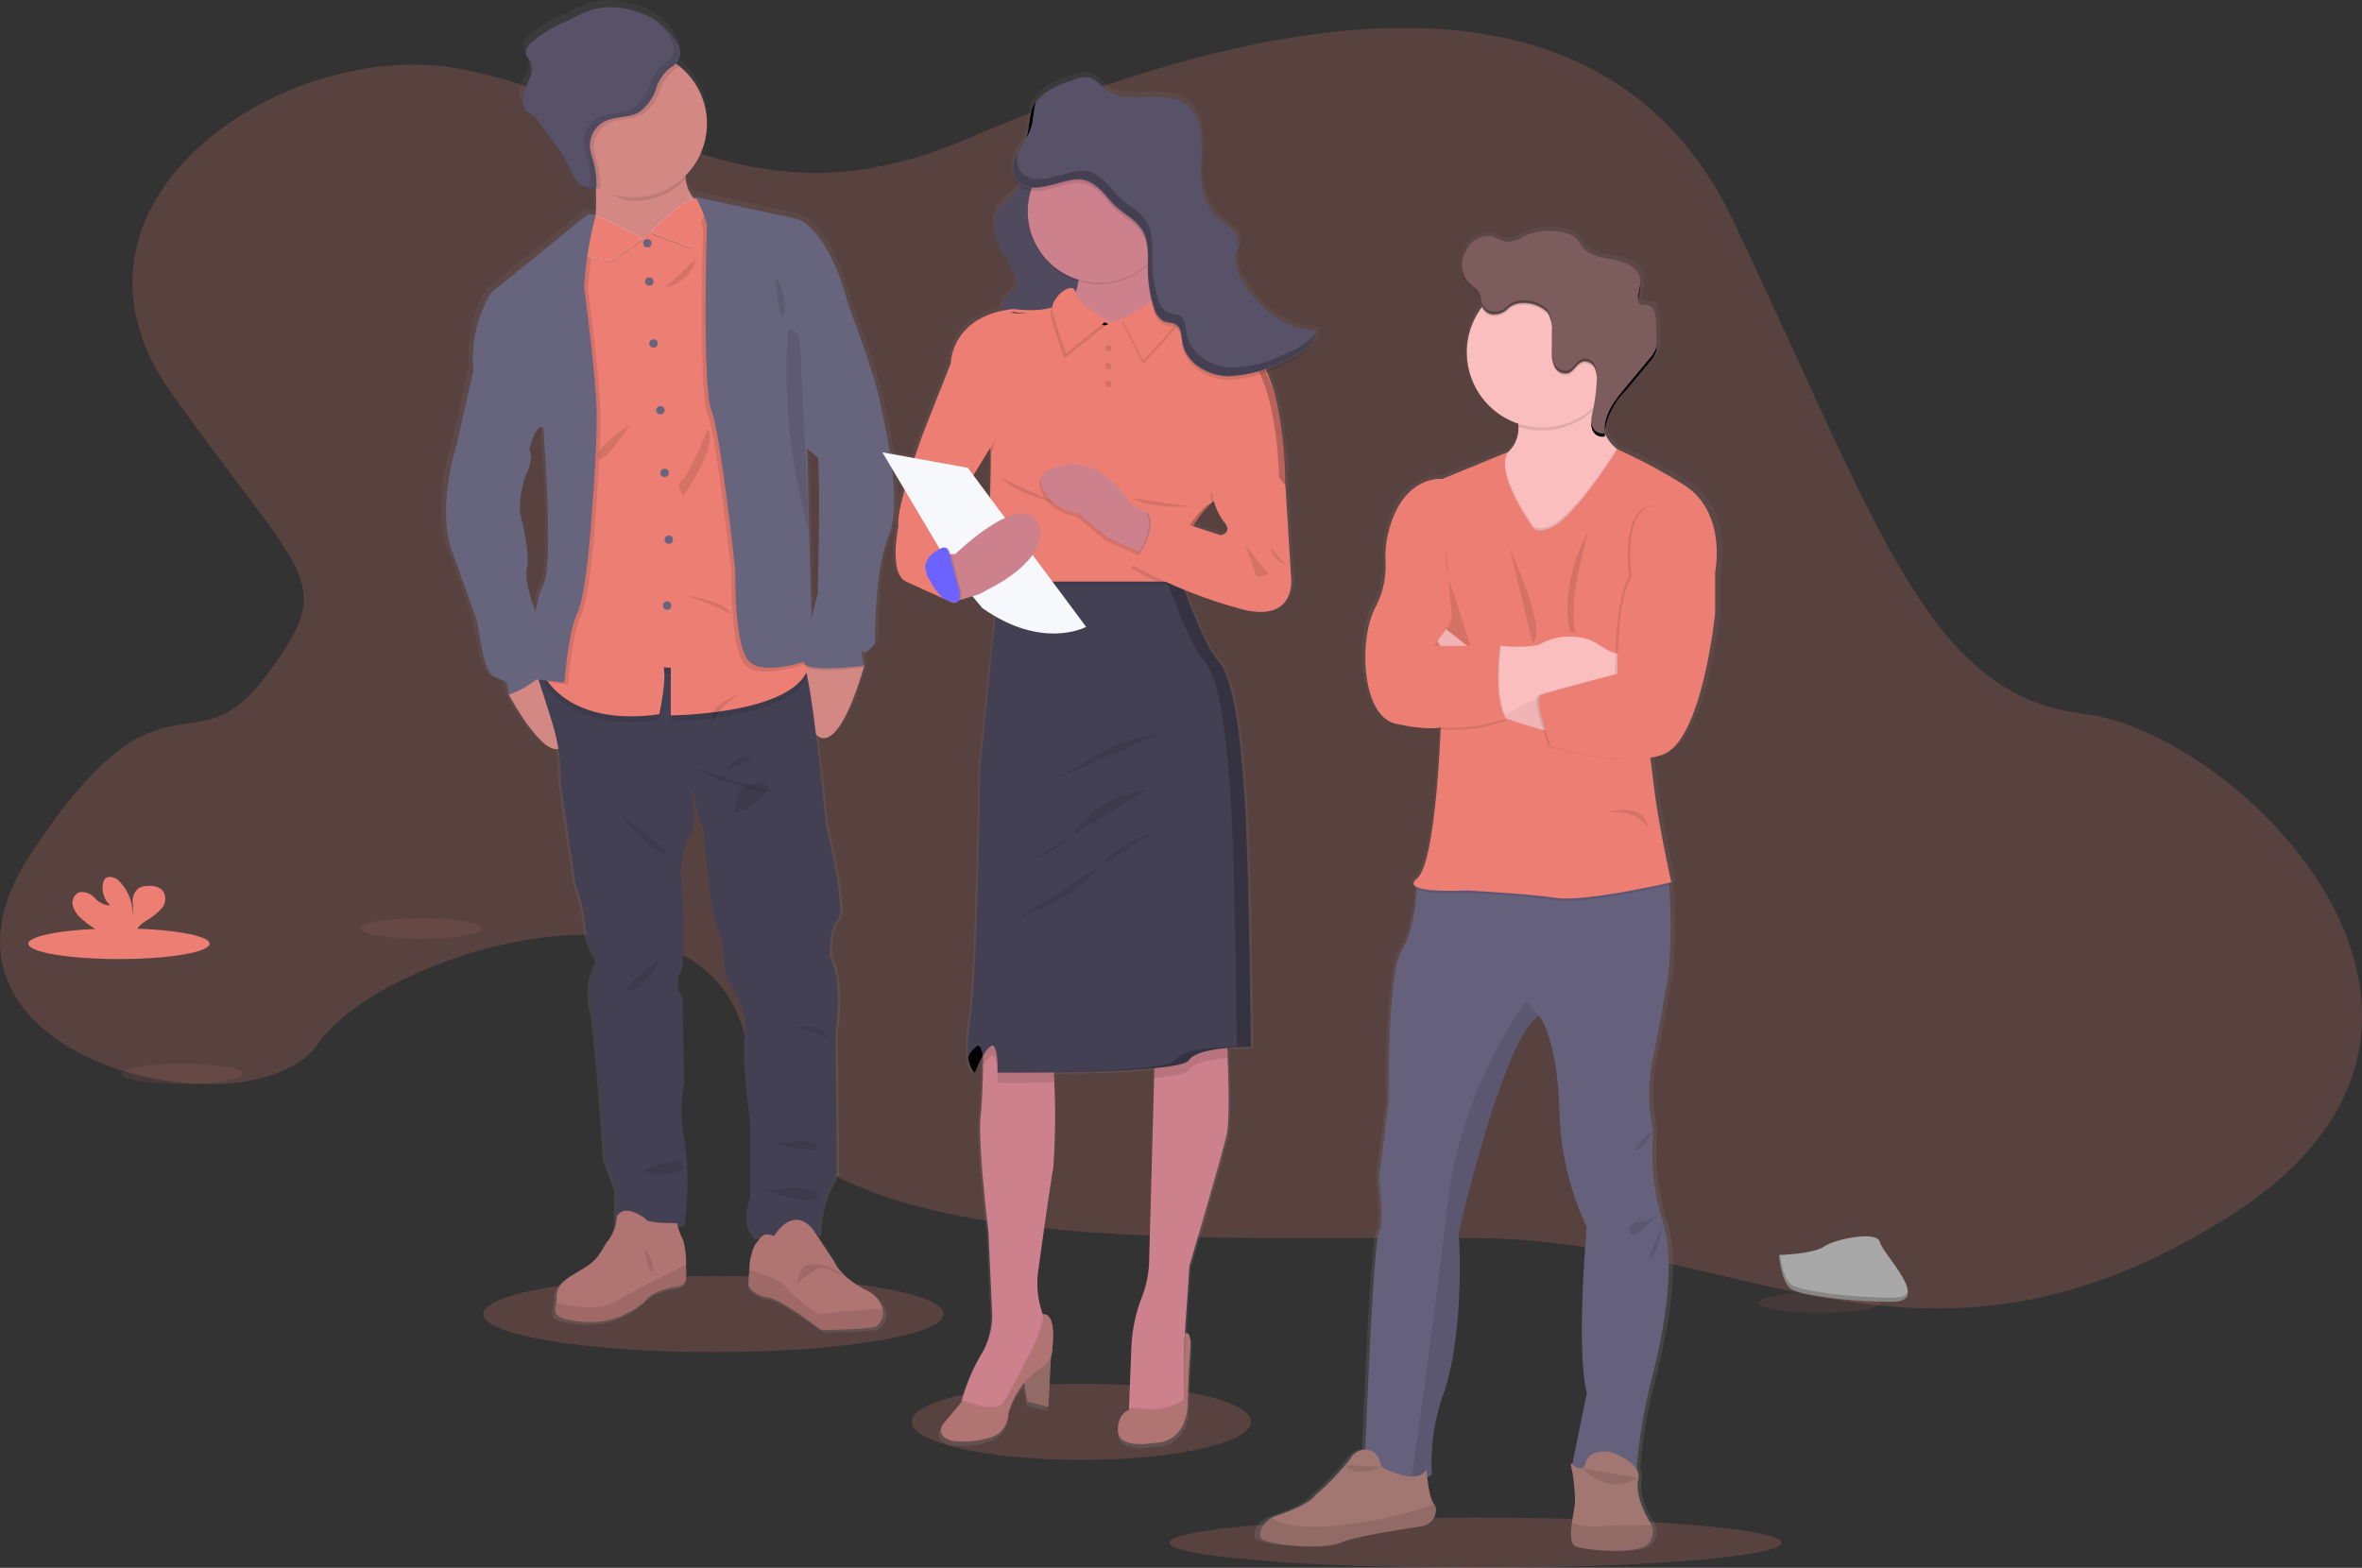<svg xmlns="http://www.w3.org/2000/svg" xmlns:xlink="http://www.w3.org/1999/xlink" width="235.563" height="156.394" viewBox="0 0 235.563 156.394"><rect x="0" y="0" width="235.563" height="156.394" fill="#333333" stroke="none"/><defs><style>.a,.g,.w{fill:#ec7e73;}.a,.y{opacity:0.2;}.b{fill:url(#a);}.c{fill:#d38884;}.d{fill:#444053;}.e{fill:#b07473;}.f,.w{opacity:0.1;}.h{fill:#67647e;}.i{fill:#585268;}.j{fill:#e1e7ef;}.k{fill:url(#b);}.l{fill:#a27772;}.m{fill:#cc818c;}.n{opacity:0.22;}.o{fill:#f6f8fb;}.p{fill:#6c63ff;}.q{fill:url(#c);}.r{fill:#65617d;}.s{fill:#fbbebe;}.t{opacity:0.05;}.u{fill:#7c5c5c;}.v{opacity:0.28;}.x{fill:#a8a8a8;}</style><linearGradient id="a" x1="0.5" y1="1" x2="0.5" gradientUnits="objectBoundingBox"><stop offset="0" stop-color="gray" stop-opacity="0.251"/><stop offset="0.54" stop-color="gray" stop-opacity="0.122"/><stop offset="1" stop-color="gray" stop-opacity="0.102"/></linearGradient><linearGradient id="b" x1="0.5" x2="0.5" y2="0" xlink:href="#a"/><linearGradient id="c" x1="0.5" x2="0.5" y2="0" xlink:href="#a"/></defs><g transform="translate(3025.286 -379.171)"><path class="a" d="M-2998.815,456.249c7.31-9.757,4.112-9.3-9.365-28.259s10.965-35.407,28.325-32.437,28.554,16.675,50.94,7.081,61.9-22.615,76.524,8.223,19.417,47.285,34.95,49.112,44.772,30.838,14.62,50.026-48.2,2.741-74.24,2.284-71.5,3.2-73.554-17.818-36.32-11.193-42.945-1.6-42.031,1.6-28.782-18.731S-3006.125,466.006-2998.815,456.249Z" transform="translate(0 -9.582)"/><ellipse class="a" cx="16.915" cy="3.798" rx="16.915" ry="3.798" transform="translate(-2934.354 517.201)"/><ellipse class="a" cx="30.517" cy="2.505" rx="30.517" ry="2.505" transform="translate(-2908.649 530.555)"/><ellipse class="a" cx="22.962" cy="3.798" rx="22.962" ry="3.798" transform="translate(-2977.094 506.453)"/><path class="b" d="M455.864,180.047c-.486-3.269-3.456-10.9-3.456-10.9h0q-.078-.337-.175-.675c-2.107-7.24-5.023-7.87-5.023-7.87l-10.447-2.248a.809.809,0,0,1,.225.209,1.45,1.45,0,0,0-.164.025,4.093,4.093,0,0,1-.915-1.979c-.02-.108-.038-.225-.052-.335a7.348,7.348,0,0,0-.6-11.047c-.11-.085-.225-.169-.335-.247a1.665,1.665,0,0,0,.139-1.981,6.9,6.9,0,0,0-4.452-3.319,7.548,7.548,0,0,0-4.322-.092,15.611,15.611,0,0,0-2.262,1.05,12.717,12.717,0,0,0-3.96,2.381,1.162,1.162,0,0,0-.4.956,2.579,2.579,0,0,0,.393.695,2.1,2.1,0,0,1,.02,1.74,16.866,16.866,0,0,0-.645,1.673,1.749,1.749,0,0,0,.349,1.68,7.4,7.4,0,0,0,.652.45,3.421,3.421,0,0,1,.623.7q.621.832,1.237,1.671a17.21,17.21,0,0,1,1.549,2.354,11.472,11.472,0,0,0,.958,1.8,2.665,2.665,0,0,0,.411.432l-.121-.047a1.873,1.873,0,0,0,1.374.56h.063a.378.378,0,0,0,.252-.1v.225c.025.8.02,1.657-.036,2.46l-.1-.049a.843.843,0,0,0-.9.094l-9.617,7.717a12.665,12.665,0,0,0-1.8,7.8l-1.686,7.4s-2.107,6.282-.486,10.768,2.561,7.051,2.561,7.051.648,5.1,1.621,5.513,1.394.641,1.394.641l.193,1.219h0s.065.119.18.319c.708,1.232,3.332,5.581,4.857,5.115a19.494,19.494,0,0,1,.247,3.573l1.509,10.13a14.9,14.9,0,0,1,.987,4.2,8,8,0,0,0,1.228,3.5,6.689,6.689,0,0,0-.648,4.711c.616,2.7,1.394,15.128,1.394,15.128l1.124,3.013-.031,3.532a3.373,3.373,0,0,1-.7,1.574c-.729.791-.675,1.707-2.431,2.788s-2.869,1.491-2.869,2.923a3.761,3.761,0,0,1-.054.6c-.162,1.052-.477,1.623,2.752,1.929a8.513,8.513,0,0,0,6.323-2.114s.558-1.012,3.184-1.421c0,0,.9-.047.947-.841.018-.274.013-.8,0-1.376a8.469,8.469,0,0,0-.288-2.446,5.334,5.334,0,0,1-.587-1.585h.731a31.975,31.975,0,0,0,0-8.4,13.624,13.624,0,0,1-.065-5.642l-.13-8.717a2.491,2.491,0,0,1-.193-2.662c.706-1.7,0-10.1,0-10.1s.261-3.013,1.005-3.719.036-4.414,0-4.607l1.327,4.45s.582,8.846,1.817,10.447l.355,4.007s2.527,3.688,2.042,5.673.519,9.167.519,9.167v7.341s-1.135,2.948.45,4.007l.675-.027c-.225.209-.4.524-.661.8a6.078,6.078,0,0,0-.573,2.525c-.081.866-.108,1.61-.108,1.61a2.651,2.651,0,0,0,1.945,1.154c1.27.074,5.457,3.258,5.457,3.258a49.511,49.511,0,0,0,5.205-.225l.063-.016a1.405,1.405,0,0,0,.807-.659,1.686,1.686,0,0,0,.193-1.212,3.026,3.026,0,0,0-1.745-1.913c-2.763-1.457-3.175-2.822-3.175-2.822l-1.815-2.723h.259a11.648,11.648,0,0,1,1.815-6.123l-.128-14.262s.809-4.9-.582-7.566c0,0-.115-2.82.816-3.685s-1.239-9.615-1.239-9.615-.45-4.7-.978-8.983h0c2.188,2.075,4.457-5.4,4.839-6.725h.056l-.025-.1c.016-.063.025-.094.025-.094h0s-.486-1.727-.13-1.376,1.232-.962,1.232-.962-.13-7.148,1.394-10.75S455.864,180.047,455.864,180.047Zm-6.521,4.549.011-.02c.225,4.364-.043,13.678-.043,13.678s-.3,1.194-.623,2.6l-.225-8.848h0l-.225-8.335Zm-27.906-3.009s1.1,13.781,0,15.769a10.411,10.411,0,0,0-.794,2.723c-.364-.956-1.135-3.2-.859-4.389.358-1.538-.713-5.579-.713-5.673a9.586,9.586,0,0,1,.675-3.894c.771-1.646.265-2.359.265-2.359S420.659,181.066,421.437,181.588Z" transform="translate(-3392.838 239.856)"/><path class="c" d="M447.374,441.749c-.96,4.22-4.778-2.161-5.648-3.692-.112-.2-.175-.317-.175-.317l.414-1.94,2.188-.9a6.115,6.115,0,0,1,.98.639A5.911,5.911,0,0,1,447.374,441.749Z" transform="translate(-3416.089 10.733)"/><path class="c" d="M577.489,430.922a.294.294,0,0,1-.025.094.479.479,0,0,1-.029.1c-.375,1.318-2.6,8.735-4.751,6.676-2.352-2.249-1.21-7.447-1.21-7.447h.016l4.947-.506.98,1.007h0Z" transform="translate(-3516.585 14.655)"/><path class="d" d="M482.138,469.395l.126,14.166a11.618,11.618,0,0,0-1.781,6.071l-6.395.252c-1.56-1.05-.45-3.975-.45-3.975v-7.294s-.987-7.126-.51-9.1-2-5.621-2-5.621l-.351-3.978c-1.21-1.59-1.783-10.37-1.783-10.37l-1.3-4.434c.036.191.711,3.892,0,4.573s-.987,3.69-.987,3.69.7,8.337,0,10.022a2.481,2.481,0,0,0,.189,2.642l.128,8.655a13.534,13.534,0,0,0,.063,5.6,31.832,31.832,0,0,1,0,8.337h-6.86l.031-3.532-1.111-2.991s-.764-12.344-1.369-15.018a6.71,6.71,0,0,1,.634-4.677,7.958,7.958,0,0,1-1.207-3.467,14.83,14.83,0,0,0-.98-4.164l-1.48-10.053a19.529,19.529,0,0,0-.733-5.727c-.859-2.865-2.132-6.62-2.132-6.62l1.437.128,7.249.645s17.626-1.185,18.415-.2a3.308,3.308,0,0,1,.333,1.028c.791,3.555,1.837,14.692,1.837,14.692s2.132,8.686,1.216,9.545-.8,3.656-.8,3.656C482.936,464.516,482.138,469.395,482.138,469.395Z" transform="translate(-3424.097 12.687)"/><path class="e" d="M475.193,683.2c-.049.789-.929.836-.929.836-2.577.4-3.125,1.408-3.125,1.408a8.276,8.276,0,0,1-6.2,2.1c-3.17-.306-2.862-.87-2.7-1.916a3.952,3.952,0,0,0,.052-.589c0-1.432,1.1-1.839,2.815-2.923s1.671-1.981,2.386-2.768a4.386,4.386,0,0,0,.789-2.314c.809-1.41,2.862.225,2.862.225.1.5,3.148.43,3.148.43a6.719,6.719,0,0,0,.614,1.718,8.443,8.443,0,0,1,.281,2.428C475.207,682.408,475.211,682.927,475.193,683.2Z" transform="translate(-3432.053 -176.513)"/><path class="f" d="M475.193,701.74c-.049.789-.929.836-.929.836-2.577.4-3.125,1.408-3.125,1.408a8.276,8.276,0,0,1-6.2,2.1c-3.17-.306-2.862-.87-2.7-1.916,1.417.351,4.124.841,5.7-.018,2.2-1.192,3.773-2.024,3.773-2.024l3.472-1.747C475.207,700.949,475.211,701.468,475.193,701.74Z" transform="translate(-3432.053 -195.053)"/><path class="e" d="M560.994,690.586a1.372,1.372,0,0,1-.792.654l-.061.016a47.7,47.7,0,0,1-5.109.225s-4.1-3.173-5.345-3.245a2.61,2.61,0,0,1-1.909-1.147s.025-.738.1-1.6a6.1,6.1,0,0,1,.564-2.507c.549-.573.675-1.349,1.909-.859,0,0,1.763-3.108,3.84-.706l2.15,3.26s.4,1.349,3.128,2.813a3.017,3.017,0,0,1,1.711,1.9A1.676,1.676,0,0,1,560.994,690.586Z" transform="translate(-3498.434 -179.651)"/><path class="f" d="M560.994,707.763c-.243.2-.51.425-.792.654l-.061.016a47.7,47.7,0,0,1-5.109.225s-4.1-3.173-5.345-3.245a2.61,2.61,0,0,1-1.909-1.147s.025-.737.1-1.6c1.264.378,3.177,1.046,3.69,1.765a15.636,15.636,0,0,0,3.177,2.624s4.457-.429,6.435-.488A1.675,1.675,0,0,1,560.994,707.763Z" transform="translate(-3498.434 -196.829)"/><path class="c" d="M488.448,205.8l-5.869,6.2s-7.112-.524-5.871-2.624c.632-1.07.731-3.31.675-5.257-.052-1.878-.245-3.476-.245-3.476s9.974-4.965,9.219-.335a7.62,7.62,0,0,0-.027,2.642A3.463,3.463,0,0,0,488.448,205.8Z" transform="translate(-3443.23 194.103)"/><path class="f" d="M488.33,200.314a7.619,7.619,0,0,0-.027,2.642,7.321,7.321,0,0,1-5.221,2.179c-1.349,0-2.808-1.109-3.9-1.749-.052-1.88-.063-2.736-.063-2.736S489.094,195.684,488.33,200.314Z" transform="translate(-3445.212 194.103)"/><path class="c" d="M478.739,168.839a7.35,7.35,0,1,1-2.766-5.743A7.35,7.35,0,0,1,478.739,168.839Z" transform="translate(-3433.521 222.666)"/><path class="f" d="M483.151,434.407c-1.83,4.355-13.6,4.445-13.6,4.445V434.1l-.713-.047c.308,1.36-.432,4.677-.432,4.677-9.3,1.313-11.573-3.989-11.573-3.989l.324-1.815,7.249.645s17.626-1.185,18.415-.2A3.306,3.306,0,0,1,483.151,434.407Z" transform="translate(-3427.934 12.26)"/><path class="g" d="M469.547,279.1v-4.749l-.713-.045c.308,1.349-.432,4.677-.432,4.677-7,.987-10.019-1.77-11.083-3.2a4.353,4.353,0,0,1-.49-.791l2.842-15.987.675-23.528,1.019-4.128.236-1.981v-.022h.025l.724.31,4.333,1.873,4.922-3.717.072-.052.245-.187.407.326,1.012.812,3.245,20.954s5.621,16.133,6.674,22.645c.043.261.076.5.1.731C484.057,278.992,469.547,279.1,469.547,279.1Z" transform="translate(-3427.934 171.437)"/><circle class="h" cx="0.418" cy="0.418" r="0.418" transform="translate(-2961.143 403.017)"/><circle class="h" cx="0.418" cy="0.418" r="0.418" transform="translate(-2960.949 406.835)"/><circle class="h" cx="0.418" cy="0.418" r="0.418" transform="translate(-2960.531 413.016)"/><circle class="h" cx="0.418" cy="0.418" r="0.418" transform="translate(-2959.841 419.674)"/><circle class="h" cx="0.418" cy="0.418" r="0.418" transform="translate(-2959.423 425.925)"/><circle class="h" cx="0.418" cy="0.418" r="0.418" transform="translate(-2959.005 432.583)"/><circle class="h" cx="0.418" cy="0.418" r="0.418" transform="translate(-2959.171 439.169)"/><path class="f" d="M461.872,267.218s-.468,6.123-1.327,7.9S459.3,281.9,459.3,281.9l-1.994-.225a4.352,4.352,0,0,1-.49-.791l2.842-15.987.675-23.528,1.021-4.131.236-1.981.027-.011a.8.8,0,0,1,.711.011l.094.049q-.043.121-.081.25a38.218,38.218,0,0,0-1.068,6.923s1.124,8.209,1.241,12.027S461.872,267.218,461.872,267.218Z" transform="translate(-3427.926 165.556)"/><path class="f" d="M445.132,435.545a1.151,1.151,0,0,1-.076.148,7.158,7.158,0,0,1-3.33,2.363c-.112-.2-.175-.317-.175-.317l.414-1.94,2.188-.9A6.113,6.113,0,0,1,445.132,435.545Z" transform="translate(-3393.604 22.201)"/><path class="h" d="M418.235,298.81l-1.815,1.082-1.653,7.35s-2.069,6.235-.479,10.689,2.514,7,2.514,7,.636,5.059,1.592,5.473,1.367.636,1.367.636l.191,1.21s2.59-.879,3.505-2.428-.675-5.4-.675-5.4-1.367-3.278-1.016-4.805-.7-5.536-.7-5.621a9.527,9.527,0,0,1,.675-3.867c.769-1.639.256-2.338.256-2.338l-.479-4.677Z" transform="translate(-3394.493 116.223)"/><path class="f" d="M533.834,274.4s-4.805,1.812-6.332.225-1.369-9.037-1.369-9.037-1.461-13.745-2.386-16-.45-18.55-.45-18.55a9.875,9.875,0,0,0-1.162-2.658.588.588,0,0,0-.115-.092l.187.04.652.139,1.012.812,3.245,20.954s5.621,16.133,6.674,22.645Z" transform="translate(-3478.466 170.887)"/><path class="f" d="M578.429,431.1h-.054c-.6.079-5.943.724-5.965-.387a3.262,3.262,0,0,1,.02-.384l4.947-.506.98,1.007h0c.018.065.031.121.045.166Z" transform="translate(-3517.525 14.671)"/><path class="h" d="M573.306,266.07l3.508,1.83s2.923,7.568,3.391,10.813c0,0,2.165,8.693.675,12.268s-1.367,10.671-1.367,10.671-.859,1.3-1.21.956.128,1.367.128,1.367-6,.8-6.021-.382a61.5,61.5,0,0,1,1.376-6.808s.382-13.394-.16-15.494S573.306,266.07,573.306,266.07Z" transform="translate(-3517.524 141.602)"/><path class="f" d="M519.978,329.52s-1.974,4.834-2.61,5.154.128,1.59.128,1.59S521.091,331.238,519.978,329.52Z" transform="translate(-3474.664 92.418)"/><path class="f" d="M513.993,254.091c.022-.092-2.354,2.332-2.991,2.7S513.326,256.767,513.993,254.091Z" transform="translate(-3469.857 150.889)"/><path class="f" d="M484.178,327.82s-3.627,2.345-3.148,3.274S484.178,327.82,484.178,327.82Z" transform="translate(-3446.658 93.736)"/><path class="f" d="M524.47,480.07a19.414,19.414,0,0,0,7.89,2.473Z" transform="translate(-3480.365 -24.28)"/><path class="f" d="M491.5,501.3s2.862,3.6,4.169,3.69S491.5,501.3,491.5,501.3Z" transform="translate(-3454.808 -40.737)"/><path class="f" d="M497.424,564c-.128.063-1.623,3.245-3.148,3.341S497.424,564,497.424,564Z" transform="translate(-3456.723 -89.339)"/><path class="f" d="M568.33,594.675s2.838-.636,3.469,1.4C571.8,596.067,571.608,595.431,568.33,594.675Z" transform="translate(-3514.363 -113.043)"/><path class="f" d="M559.84,645.9s3.438-.7,4.169.254S559.84,645.9,559.84,645.9Z" transform="translate(-3507.782 -152.634)"/><path class="f" d="M504.951,654c0,.031-3.5.7-3.373,1.147s3.733.382,3.861-.319a.675.675,0,0,0-.488-.827Z" transform="translate(-3462.618 -159.102)"/><path class="f" d="M554.75,666.723s5.749-.7,5.4.508S554.75,666.723,554.75,666.723Z" transform="translate(-3503.836 -168.807)"/><path class="f" d="M420.89,352.44c.031.094,3.786.6,4.295,1.815a32.294,32.294,0,0,0-4.272-1.72" transform="translate(-3377.59 86.119)"/><path class="f" d="M434.357,396.16s-3.119.987-2.9,2.473S431.144,397.945,434.357,396.16Z" transform="translate(-3385.775 52.23)"/><path class="f" d="M437.92,425.332s1.135-1.558,2.217-1.273S437.92,425.332,437.92,425.332Z" transform="translate(-3390.791 30.631)"/><path class="f" d="M476.011,163.092a1.769,1.769,0,0,1-.364.272,4.2,4.2,0,0,0-1.574,2.262,4.811,4.811,0,0,1-1.639,2.237c-1.037.625-2.4.4-3.478.94a2.7,2.7,0,0,0-1.439,2.66,7.674,7.674,0,0,0,.306,1.219,8.689,8.689,0,0,1,.328,2.646.452.452,0,0,1,0,.079,7.348,7.348,0,1,1,7.87-12.315Z" transform="translate(-3433.558 222.67)"/><path class="i" d="M463.168,146.179a6.782,6.782,0,0,0-4.369-3.294,7.338,7.338,0,0,0-4.243-.09,15.563,15.563,0,0,0-2.219,1.041,12.552,12.552,0,0,0-3.885,2.363,1.184,1.184,0,0,0-.389.949,2.649,2.649,0,0,0,.384.688,2.088,2.088,0,0,1,.02,1.729,15.858,15.858,0,0,0-.634,1.662,1.748,1.748,0,0,0,.342,1.666,6.232,6.232,0,0,0,.643.45,3.386,3.386,0,0,1,.609.693l1.214,1.659a16.828,16.828,0,0,1,1.52,2.336,11.133,11.133,0,0,0,.94,1.783,2.035,2.035,0,0,0,1.7.911.33.33,0,0,0,.27-.128.355.355,0,0,0,.034-.169,8.63,8.63,0,0,0-.322-2.637,7.612,7.612,0,0,1-.306-1.219,2.709,2.709,0,0,1,1.439-2.66c1.079-.544,2.444-.315,3.478-.938a4.779,4.779,0,0,0,1.639-2.249,4.233,4.233,0,0,1,1.574-2.262A1.582,1.582,0,0,0,463.168,146.179Z" transform="translate(-3420.907 237.371)"/><path class="f" d="M501.63,693.06s1.124,1.432.832,2.249S501.63,693.06,501.63,693.06Z" transform="translate(-3462.66 -189.379)"/><path class="f" d="M569.28,702.231s.25-1.92,1.25-1.938a3.348,3.348,0,0,1,1.815.191c.765.295,1.482.751,1.252.818s-1.315-1.1-2.431-.5a8.031,8.031,0,0,0-1.886,1.43Z" transform="translate(-3515.099 -194.966)"/><path class="f" d="M476.6,240.087l3.148-2.206s-4.6-2.721-5.154-2.338-.926,3.822-.926,3.822Z" transform="translate(-3440.987 165.293)"/><path class="j" d="M476.542,239.31l3.148-2.248s-4.6-2.721-5.154-2.338-.926,4.011-.926,4.011Z" transform="translate(-3440.941 165.929)"/><path class="g" d="M476.542,239.31l3.148-2.248s-4.6-2.721-5.154-2.338-.926,4.011-.926,4.011Z" transform="translate(-3440.941 165.929)"/><path class="h" d="M437.935,234.46l-.094-.047a.816.816,0,0,0-.884.092l-9.444,7.661a12.682,12.682,0,0,0-1.767,7.739l5.57,7.89s.636-2.671,1.4-2.163c0,0,1.082,13.682,0,15.654s-1.558,9.354-1.558,9.354l3.658.414s.382-5,1.241-6.777,1.327-7.9,1.327-7.9.773-8.9.645-12.713-1.241-12.027-1.241-12.027A36.456,36.456,0,0,1,437.935,234.46Z" transform="translate(-3403.818 166.21)"/><path class="f" d="M508.364,233.109l-3.924-1.453s5-5.473,5.621-2.437Z" transform="translate(-3464.839 170.878)"/><path class="j" d="M508.364,232.259l-3.924-1.453s5-5.473,5.621-2.437Z" transform="translate(-3464.839 171.537)"/><path class="g" d="M508.364,232.259l-3.924-1.453s5-5.473,5.621-2.437Z" transform="translate(-3464.839 171.537)"/><path class="f" d="M521.32,228.11a.225.225,0,0,1,.162.036Z" transform="translate(-3477.923 171.028)"/><path class="h" d="M523,226.416l10.411,2.249s2.865.636,4.933,7.827-2.833,16-2.833,16l-1.082-.92.542,21s-4.805,1.812-6.332.225-1.367-9.044-1.367-9.044-1.464-13.743-2.388-16-.45-18.548-.45-18.548S523.585,226.29,523,226.416Z" transform="translate(-3479.226 172.342)"/><path class="f" d="M564.889,285.615a59.588,59.588,0,0,0,.319,11.326,61.729,61.729,0,0,0,1.8,8.717l-.944-19.375S565.335,285.2,564.889,285.615Z" transform="translate(-3511.59 126.525)"/><path class="f" d="M559.7,261.6c.254.16,1.369,2.8.859,3.881S559.7,261.6,559.7,261.6Z" transform="translate(-3507.673 145.067)"/><path class="f" d="M482.506,150.527a5.747,5.747,0,0,0-2.289-2.4,5.444,5.444,0,0,1,1.716,2.024,1.6,1.6,0,0,1-.558,2.291,4.211,4.211,0,0,0-1.574,2.262,4.889,4.889,0,0,1-1.641,2.249c-1.034.625-2.4.393-3.478.938a2.716,2.716,0,0,0-1.439,2.662,7.644,7.644,0,0,0,.308,1.216,8.7,8.7,0,0,1,.328,2.646.355.355,0,0,1-.036.169.322.322,0,0,1-.268.128,1.549,1.549,0,0,1-.785-.146,1.826,1.826,0,0,0,1.349.528.265.265,0,0,0,.3-.3,8.627,8.627,0,0,0-.326-2.646,7.388,7.388,0,0,1-.308-1.219,2.709,2.709,0,0,1,1.439-2.66c1.079-.544,2.444-.315,3.478-.938a4.779,4.779,0,0,0,1.639-2.249,4.233,4.233,0,0,1,1.574-2.262A1.6,1.6,0,0,0,482.506,150.527Z" transform="translate(-3440.305 233.023)"/><path class="k" d="M649.77,196.584c-3.1-.061-5.833-2.249-7.382-4.922a4.947,4.947,0,0,1-.747-2.107,2.434,2.434,0,0,1,.085-.5,5.237,5.237,0,0,0,.225-.771,1.351,1.351,0,0,0,0-.315v-.018a1.86,1.86,0,0,0-.675-1.513c-.414-.389-.933-.675-1.365-1.061a6.392,6.392,0,0,1-1.761-4.83v-.094c.016-.764.076-1.531.07-2.3a9.649,9.649,0,0,0-.056-1.3,4.294,4.294,0,0,0-1.39-2.874c-2.217-1.8-5.945.074-8.241-1.626-.558-.416-1.01-1.03-1.686-1.192a2.841,2.841,0,0,0-1.54.209c-1.691.558-3.577,1.291-4.238,2.923-.378.938-.272,2.008-.618,2.957a14.771,14.771,0,0,1-.967,1.785,2.8,2.8,0,0,0-.36,1.491,1.682,1.682,0,0,0,.11.794,2.024,2.024,0,0,0,.551.789,2.622,2.622,0,0,1-.328.526c-.432.528-1.1.9-1.545,1.426a3.368,3.368,0,0,0-.391,3.409c.409,1.133,1.149,2.165,1.659,3.269a1.755,1.755,0,0,1,.169,1.491,4.277,4.277,0,0,1-.747.868,2.728,2.728,0,0,0-.675,1.507c-5.061,1.156-5.066,5.223-5.066,5.223h0l-2.734,6.876s-.438,1.158-.953,2.687l-3.236-.58,2.248,3.764a11.885,11.885,0,0,0-.627,3.67s-1.005,4.722.782,5.547l3.944,1.774a2.338,2.338,0,0,0,.546.245l.16.072a.423.423,0,0,0,.369,0h.054a.531.531,0,0,0,.225-.034.45.45,0,0,0,.2-.214.069.069,0,0,1,0-.022l1.18-.342,1,1.185c.45.317.9.591,1.324.839L615.8,240.679s-.25,20.461-1.005,25.125a13.058,13.058,0,0,0-.175,3.705l-.029.049c.187,1.315.675,1.574.675,1.574v-.018a.148.148,0,0,0,.029.018,13.237,13.237,0,0,1,.809-1.736v.337c-.016,1.736-.07,4.166-.25,5.747-.306,2.7.782,11.591.782,11.591l.375,8.095a7.483,7.483,0,0,1-.922,3.944,18.618,18.618,0,0,0-2.132,4.9,1.024,1.024,0,0,0,0,.164h0l-1.929,2.32s-.753,1.165.949,1.635a9.112,9.112,0,0,0,3.762-.3,2.514,2.514,0,0,0,1.949-2.446,8.656,8.656,0,0,1,1.592-3.056l.317,1.864,2.123.526.272-5.109a2.249,2.249,0,0,0,.146-.9h0c.418-3.634-.985-3.308-.985-3.308a.2.2,0,0,1,.068.126l-.068-.124h0a9.191,9.191,0,0,1-.45-4.5s1.124-8.095,1.509-10.233a74.219,74.219,0,0,0,.07-9.219,3.3,3.3,0,0,0-.011-.335c3.292-.043,7.326-.153,10.156-.427v.333l-.522,19.123a10.5,10.5,0,0,1-.733,3.557.2.2,0,0,1-.025.065,15.514,15.514,0,0,0-1.036,5.012l-.243,6.071v.169h0c-.423.162-1.09.632-1.108,1.994-.029,2,3.49,1.331,3.49,1.331,3.517,0,3.546-3.661,3.546-3.661s.11-3.357.279-5.6-.531-1.752-.531-1.752l-.054,6.39v-5.552l.054-.812v-.022h0v-.173l.443-6.59s3.24-10.982,3.742-13.089c.358-1.5.209-6.008.092-8.5a1.98,1.98,0,0,0-.018-.331c1.005-.09,1.893-.1,2.248-.1h.164s-.166-17.637-.587-24.284-1.088-12.729-2.763-14.559c-1.012-1.106-2.422-4.522-3.373-7.051a35.275,35.275,0,0,0,6.2,2.024c5.3,1.111,4.578-3.494,4.578-3.494l-.537-8.708h.036a44.4,44.4,0,0,0-.585-6.808,20.027,20.027,0,0,0-1.367-4.947c.576-.225,1.145-.465,1.7-.713,1.441-.636,3.065-1.538,3.272-3.092h-.07a2.009,2.009,0,0,0,.054-.342Zm-32.88,12.592h0c.011.9-.023,2.46-.076,4.184l-1.684-2.248,1.689-2.739ZM639.456,213.742Zm.7,3.4-2.806-.9a12.591,12.591,0,0,1,1.734-2.145l.243-.225-.088.018.135-.124.081-.018-.128.124.153-.031a4.787,4.787,0,0,0,.956,1.922c1.007,1.1-.277,1.378-.277,1.378Z" transform="translate(-3543.516 215.203)"/><path class="l" d="M641.282,715.66l-.328,6.224-2.093-.524-.441-2.588Z" transform="translate(-3561.687 -202.369)"/><path class="f" d="M641.282,715.66l-.328,6.224-2.093-.524-.441-2.588Z" transform="translate(-3561.687 -202.369)"/><path class="m" d="M716.48,630.259l3.193.661,2.368-2.091v-5.893l.054-.8v-.025h0v-.171l.441-6.55s3.2-10.9,3.692-13c.351-1.484.2-5.963.088-8.439-.047-1.014-.088-1.693-.088-1.693l-7.049-1.707-.148,5.419-.515,18.986a10.522,10.522,0,0,1-.722,3.532l-.025.065a15.448,15.448,0,0,0-1.023,4.974l-.238,6.037v.166Z" transform="translate(-3629.201 -109.919)"/><path class="f" d="M741.45,730.134v.166h0v-.171Z" transform="translate(-3648.557 -218.114)"/><path class="f" d="M716.48,760.491l3.193.661,2.368-2.091v-.5a.674.674,0,0,1-.339.54l-.034.02a6.363,6.363,0,0,1-3.584.708l-1.246-.106a1.165,1.165,0,0,0-.331.081v.166Z" transform="translate(-3629.201 -240.152)"/><path class="e" d="M717.962,737.676l.034-.018a.675.675,0,0,0,.344-.585l.052-6.343s.688-.492.522,1.738-.274,5.563-.274,5.563-.027,3.634-3.5,3.634c0,0-3.469.661-3.442-1.322s1.432-2.064,1.432-2.064l1.246.108A6.347,6.347,0,0,0,717.962,737.676Z" transform="translate(-3625.496 -218.544)"/><path class="m" d="M642.52,636.072c.081,1.432,4.295.6,4.295.6l2.835-5.5s2.368-1.819,1.183-3.416a2.539,2.539,0,0,1-.173-.272l-.011-.013h0c-.025-.04-.047-.083-.07-.128h0a9.063,9.063,0,0,1-.432-4.452s1.1-8.041,1.486-10.161a74.53,74.53,0,0,0,.07-9.158c-.036-1.142-.07-1.909-.07-1.909l-7-1.873v2.087c-.016,1.725-.07,4.137-.247,5.707-.3,2.669.771,11.508.771,11.508l.371,8.043a7.449,7.449,0,0,1-.9,3.915,18.815,18.815,0,0,0-2.1,4.868.97.97,0,0,0-.011.155Z" transform="translate(-3571.871 -117.081)"/><path class="f" d="M642.513,731.547c.081,1.432,4.295.6,4.295.6l2.835-5.5s2.368-1.819,1.183-3.416a2.562,2.562,0,0,1-.173-.272,13.674,13.674,0,0,1-.953,2.923s-2.341,4.684-3.085,5.756-3.978-.2-4.1-.245A.975.975,0,0,0,642.513,731.547Z" transform="translate(-3571.865 -212.556)"/><path class="e" d="M643.369,722.275s1.385-.322.971,3.285h0a2.323,2.323,0,0,1-1.1,2.062,7.874,7.874,0,0,0-3.294,4.569h0a2.491,2.491,0,0,1-1.922,2.428,9.016,9.016,0,0,1-3.71.3c-1.68-.468-.935-1.623-.935-1.623l1.927-2.287s3.359,1.322,4.1.247S642.5,725.5,642.5,725.5,643.781,722.578,643.369,722.275Z" transform="translate(-3564.662 -212.019)"/><path class="f" d="M727.968,593.52l-.148,5.419c1.878-.182,3.222-.436,3.451-.794.5-.769,2.3-1.093,3.834-1.225-.047-1.014-.088-1.693-.088-1.693Z" transform="translate(-3637.991 -112.221)"/><path class="f" d="M651.94,604.807a2.573,2.573,0,0,1,.771-.931c.742-.411.661,2.644.661,2.644s2.473.022,5.632-.018c-.036-1.142-.07-1.911-.07-1.911l-7-1.871S651.953,603.588,651.94,604.807Z" transform="translate(-3579.173 -119.352)"/><path class="d" d="M645.878,439.222s.827-2.249,1.574-2.649.661,2.642.661,2.642,18.172.166,19.081-1.239,6.195-1.322,6.195-1.322-.164-17.511-.578-24.117-1.073-12.639-2.725-14.456c-1.068-1.176-2.588-4.98-3.528-7.517-.51-1.385-.85-2.395-.85-2.395l-17.345.989-.142,1.405-1.842,18.42s-.247,20.32-.992,24.945S645.878,439.222,645.878,439.222Z" transform="translate(-3573.909 46.956)"/><path class="n" d="M679.5,437.977c.9-1.4,6.195-1.322,6.195-1.322s-.164-17.511-.578-24.117-1.073-12.639-2.725-14.456c-1.073-1.18-2.588-4.98-3.528-7.517-.43-1.165-.738-2.062-.823-2.318l1.349-.076s.34,1.01.852,2.395c.94,2.536,2.458,6.341,3.526,7.517,1.653,1.817,2.314,7.847,2.725,14.456s.58,24.117.58,24.117-5.286-.081-6.2,1.322c-.776,1.2-14.148,1.255-18.029,1.243C667.83,439.209,678.8,439.06,679.5,437.977Z" transform="translate(-3587.63 46.956)"/><path d="M646.11,603.307c.335-.187.5.331.585.958a12.973,12.973,0,0,0-.78,1.691s-.479-.259-.674-1.574A3.06,3.06,0,0,1,646.11,603.307Z" transform="translate(-3573.98 -119.777)"/><path class="i" d="M660.305,191.175c-1.2,1.637.013,3.964-1.275,5.556-.425.526-1.079.9-1.522,1.417a3.364,3.364,0,0,0-.387,3.384c.4,1.124,1.124,2.15,1.637,3.247a1.737,1.737,0,0,1,.166,1.48,4.191,4.191,0,0,1-.738.861,3.106,3.106,0,0,0-.4,3.3,10.667,10.667,0,0,0,2.134,2.946,1.456,1.456,0,0,0,2.116.483,8.319,8.319,0,0,0,3.786-10.858c-.7-1.671-1.859-3.272-1.871-5.037,0-1.4.72-2.739.848-4.133.155-1.7-.848-4.387-2.894-5.127C662.036,189.778,660.914,190.334,660.305,191.175Z" transform="translate(-3582.976 201.583)"/><path class="f" d="M660.305,191.175c-1.2,1.637.013,3.964-1.275,5.556-.425.526-1.079.9-1.522,1.417a3.364,3.364,0,0,0-.387,3.384c.4,1.124,1.124,2.15,1.637,3.247a1.737,1.737,0,0,1,.166,1.48,4.191,4.191,0,0,1-.738.861,3.106,3.106,0,0,0-.4,3.3,10.667,10.667,0,0,0,2.134,2.946,1.456,1.456,0,0,0,2.116.483,8.319,8.319,0,0,0,3.786-10.858c-.7-1.671-1.859-3.272-1.871-5.037,0-1.4.72-2.739.848-4.133.155-1.7-.848-4.387-2.894-5.127C662.036,189.778,660.914,190.334,660.305,191.175Z" transform="translate(-3582.976 201.583)"/><path class="f" d="M686.026,464.55a15.968,15.968,0,0,0-6.77,2.329,46.378,46.378,0,0,1-6.406,3.323" transform="translate(-3595.382 -12.25)"/><path class="f" d="M685.913,489.74a9.909,9.909,0,0,0-6.24,3.035c-.585.618-1.088,1.311-1.7,1.9a7.542,7.542,0,0,1-3.346,1.9" transform="translate(-3596.761 -31.776)"/><path class="f" d="M680.1,508.91a10.909,10.909,0,0,0-5.019,3.026c-.369.4-.7.823-1.073,1.221-1.99,2.136-4.8,3.269-7.515,4.342" transform="translate(-3590.451 -46.636)"/><path class="m" d="M693.2,242.659a49.343,49.343,0,0,0,.495,5.738,7.511,7.511,0,0,0,.992,3.1c1.322,1.574-6.442,3.676-6.442,3.676l-4.585-3.553s3.634-3.346,1.94-6.608S693.2,242.659,693.2,242.659Z" transform="translate(-3603.761 159.839)"/><path class="f" d="M658.79,390.565h18.336c-.51-1.385-.85-2.395-.85-2.395l-17.345.989Z" transform="translate(-3584.483 46.956)"/><path class="g" d="M641.2,300.371h19.6a6.8,6.8,0,0,1,.785-5.2,11.488,11.488,0,0,1,2.053-2.662l.135-.124,6.844-1.515.369-.081s.056-12.445-4.351-14.154a25.764,25.764,0,0,1-7.049-4.018l-6.055,1.871-4.461-2.249c-1.432,1.54-5.232.935-5.232.935-6.222.715-6.222,5.4-6.222,5.4s3.634,8.479,3.91,8.479S641.2,300.371,641.2,300.371Z" transform="translate(-3568.073 136.819)"/><path class="f" d="M665.168,353.765s-4-.886-5.358-2.435" transform="translate(-3585.274 75.512)"/><path class="f" d="M757.306,341.51l-4.636,3.8a7.883,7.883,0,0,0,.153.9l.135-.124,6.844-1.516Z" transform="translate(-3657.254 83.124)"/><path class="f" d="M717.46,372.866s1.014.571,2.568,1.322h2.665a6.8,6.8,0,0,1,.785-5.2l-4.7-1.52C720.379,368.956,717.46,372.866,717.46,372.866Z" transform="translate(-3629.961 63.002)"/><path class="g" d="M621.379,293.76l-2.752,1.486-2.7,6.829s-2.808,7.487-2.534,9.471c0,0-.989,4.681.771,5.507l4.587,2.078a.427.427,0,0,0,.551-.589c-.654-1.239-1.374-3.177-.225-4.243l-1.322-2.752,4.778-7.82,1.6-2.7Z" transform="translate(-3549.08 120.138)"/><path class="f" d="M676.966,348.67c.238.971,1.043,2.473,3.708,3.033L683.6,354.1l3.11,1.41,1.268.573.537-3.883-1.221-.675-1.423-.778s-3.211-5.817-8.295-3.373A1.124,1.124,0,0,0,676.966,348.67Z" transform="translate(-3598.544 79.045)"/><path class="m" d="M677.723,347.245c.238.974,1.041,2.473,3.706,3.033l2.923,2.395,3.112,1.41,1.266.573.537-3.883-1.221-.675-1.412-.771s-3.213-5.817-8.3-3.362A1.124,1.124,0,0,0,677.723,347.245Z" transform="translate(-3599.134 80.139)"/><circle class="f" cx="7.103" cy="7.103" r="7.103" transform="translate(-2922.786 393.328)"/><circle class="m" cx="7.103" cy="7.103" r="7.103" transform="translate(-2922.786 393.164)"/><path class="f" d="M715.516,275.623l-2.136-4.151s3.125-1.264,3.352-2.727,2.995,1.716,2.4,2.77A39.316,39.316,0,0,1,715.516,275.623Z" transform="translate(-3626.798 139.822)"/><path class="g" d="M715.516,274.154,713.38,270s3.125-1.264,3.352-2.727,2.995,1.718,2.4,2.77A39.556,39.556,0,0,1,715.516,274.154Z" transform="translate(-3626.798 140.961)"/><path class="o" d="M615.767,341.542l11.8,15.868s-4.351,2.368-10.343-1.871l-2.588-3.085L607.25,340Z" transform="translate(-3544.532 84.295)"/><path class="m" d="M633.847,371.137l1.075-.029s6.566-6.372,8.178-3.148-4.09,6.237-4.09,6.237l-1.734.935-2.26.675-1.446-1.94Z" transform="translate(-3564.934 63.328)"/><path class="f" d="M630.306,386.343a1.6,1.6,0,0,1,.027,1.111.45.45,0,0,1-.2.214.5.5,0,0,1-.225.031,2.26,2.26,0,0,1-1.482-.733,6.767,6.767,0,0,1-.96-1.39,2.563,2.563,0,0,1-.492-1.655A2.413,2.413,0,0,1,628.2,382.5c1.088-.72,1.124.119,1.363,1.046S630.057,385.407,630.306,386.343Z" transform="translate(-3559.808 51.565)"/><path class="p" d="M629.574,386.343a1.617,1.617,0,0,1,.027,1.111.45.45,0,0,1-.2.214.506.506,0,0,1-.225.031,2.248,2.248,0,0,1-1.482-.733,6.691,6.691,0,0,1-.962-1.39,2.548,2.548,0,0,1-.49-1.655,2.41,2.41,0,0,1,1.219-1.426c1.09-.72,1.124.119,1.365,1.046S629.322,385.407,629.574,386.343Z" transform="translate(-3559.24 51.565)"/><path class="f" d="M623.85,314.739l.549-.929-.479,1.725Z" transform="translate(-3550.393 109.125)"/><path class="f" d="M721.19,370.414l1.266.573.537-3.883-1.221-.675C722.616,367.4,721.878,369.184,721.19,370.414Z" transform="translate(-3632.853 63.808)"/><path class="f" d="M723.714,361.116s-4.088.25-5.824-.866" transform="translate(-3630.294 68.598)"/><path class="n" d="M735.251,297.945a11.509,11.509,0,0,1,2.053-2.664,5.463,5.463,0,0,1,.6-.328l6.372-1.309.369-.081s.056-12.445-4.349-14.154a26.471,26.471,0,0,1-6.871-3.87l.484-.148a25.7,25.7,0,0,0,7.049,4.018c4.407,1.707,4.349,14.154,4.349,14.154h-.661l-6.521,1.248s-.281.272-.367.351a12.638,12.638,0,0,0-2.084,2.757,6.912,6.912,0,0,0-.547,5.226h-.675A6.874,6.874,0,0,1,735.251,297.945Z" transform="translate(-3642.34 134.377)"/><path d="M664.13,277.853c.106-.016.207-.031.317-.043a11.4,11.4,0,0,0,1.349.11A12.261,12.261,0,0,1,664.13,277.853Z" transform="translate(-3588.622 132.501)"/><path d="M691.794,275.935l-4.034-2.042a2.137,2.137,0,0,0,.225-.214l4.209,2.129Z" transform="translate(-3606.939 135.703)"/><path class="g" d="M730.739,340l2.7,3.305.551,8.976s.715,4.569-4.515,3.467a48.227,48.227,0,0,1-11.283-4.506s2.923-3.91,1.322-5.4L727,348.27s1.266-.277.274-1.376a6.2,6.2,0,0,1-1.167-3.085Z" transform="translate(-3630.527 84.295)"/><path class="f" d="M779.42,382.17l1.486,1.707A2.143,2.143,0,0,1,779.42,382.17Z" transform="translate(-3677.989 51.607)"/><path class="f" d="M736.99,360.8l2.314,2.973-1.156.277Z" transform="translate(-3638.093 72.7)"/><path class="f" d="M665.177,184.838a2.372,2.372,0,0,1,.247-1.936,15.286,15.286,0,0,0,.956-1.774c.339-.94.236-2,.607-2.923.654-1.63,2.514-2.359,4.18-2.923a2.81,2.81,0,0,1,1.52-.207c.675.16,1.113.771,1.664,1.183,2.262,1.686,5.941-.171,8.128,1.614a4.254,4.254,0,0,1,1.369,2.851,25.171,25.171,0,0,1-.013,3.242c-.036,1.893.319,3.964,1.736,5.219.427.378.931.661,1.349,1.052a1.842,1.842,0,0,1,.674,1.5,5.209,5.209,0,0,1-.225.764,3.914,3.914,0,0,0,.652,2.923c1.529,2.646,4.225,4.828,7.281,4.888-.2,1.542-1.8,2.437-3.227,3.069a12.672,12.672,0,0,1-5.7,1.5c-1.981-.1-4.047-1.369-4.394-3.321-.119-.675-.1-1.486-.675-1.837-.351-.214-.8-.16-1.183-.319a2.084,2.084,0,0,1-1-1.4,12.628,12.628,0,0,1-.587-3.6c-.025-1.448.166-3.029-.654-4.22-.76-1.1-2.109-1.664-2.986-2.678-.809-.94-1.689-2.073-3.015-2.249C670.056,185,666.261,187.494,665.177,184.838Z" transform="translate(-3589.343 212.169)"/><path class="i" d="M665.177,183.368a2.372,2.372,0,0,1,.247-1.936,15.284,15.284,0,0,0,.956-1.774c.339-.94.236-2,.607-2.923.654-1.632,2.514-2.361,4.18-2.923a2.81,2.81,0,0,1,1.52-.207c.675.16,1.113.771,1.664,1.183,2.262,1.686,5.941-.171,8.128,1.614a4.255,4.255,0,0,1,1.369,2.853,25.134,25.134,0,0,1-.013,3.24c-.036,1.893.319,3.964,1.736,5.219.427.378.931.661,1.349,1.052a1.842,1.842,0,0,1,.674,1.5,5.207,5.207,0,0,1-.225.764,3.914,3.914,0,0,0,.652,2.923c1.533,2.638,4.218,4.825,7.274,4.886-.2,1.542-1.8,2.437-3.227,3.071a12.7,12.7,0,0,1-5.7,1.5c-1.981-.1-4.047-1.369-4.393-3.321-.119-.675-.1-1.486-.675-1.837-.351-.214-.8-.16-1.183-.319a2.084,2.084,0,0,1-1-1.4,12.613,12.613,0,0,1-.587-3.6c-.025-1.448.166-3.029-.654-4.22-.76-1.1-2.109-1.664-2.986-2.678-.81-.94-1.689-2.073-3.015-2.248C670.056,183.53,666.261,186.028,665.177,183.368Z" transform="translate(-3589.343 213.308)"/><path class="f" d="M683.169,275.818l4.072-3.305s-2.788-1.511-3.121-2.8-2.563.612-2.336,1.767S683.169,275.818,683.169,275.818Z" transform="translate(-3602.294 139.111)"/><path class="g" d="M683.926,273.616l4.072-3.3s-2.788-1.511-3.107-2.8-2.563.612-2.336,1.767S683.926,273.616,683.926,273.616Z" transform="translate(-3602.891 140.817)"/><circle class="f" cx="0.324" cy="0.324" r="0.324" transform="translate(-2915.057 413.572)"/><circle class="f" cx="0.324" cy="0.324" r="0.324" transform="translate(-2915.057 415.371)"/><circle class="f" cx="0.324" cy="0.324" r="0.324" transform="translate(-2915.057 417.167)"/><path d="M671.433,187.216c.322-.884.252-1.875.553-2.766a3.021,3.021,0,0,0-.344.634c-.373.929-.268,1.992-.609,2.923l-.022.054a5.134,5.134,0,0,0,.423-.845Z" transform="translate(-3593.955 204.869)"/><path class="n" d="M692.686,226.535a12.7,12.7,0,0,1-5.7,1.5c-1.981-.1-4.047-1.369-4.394-3.319-.119-.675-.1-1.488-.675-1.839-.351-.214-.8-.16-1.183-.319a2.084,2.084,0,0,1-1-1.4,12.615,12.615,0,0,1-.587-3.6c-.025-1.446.169-3.027-.652-4.22-.762-1.1-2.111-1.662-2.988-2.678-.809-.938-1.689-2.073-3.015-2.249-1.819-.247-5.621,2.249-6.7-.409a2.091,2.091,0,0,1,.07-1.536c-.079.133-.155.265-.225.4a2.382,2.382,0,0,0-.245,1.938c1.081,2.653,4.877.16,6.7.409,1.327.18,2.206,1.315,3.015,2.249.877,1.016,2.226,1.574,2.986,2.68.823,1.192.63,2.772.654,4.218a12.613,12.613,0,0,0,.587,3.6,2.088,2.088,0,0,0,1,1.4c.378.16.832.108,1.183.319.58.351.564,1.171.675,1.839.351,1.949,2.415,3.218,4.394,3.319a12.715,12.715,0,0,0,5.7-1.5c1.3-.58,2.757-1.383,3.148-2.7A6.812,6.812,0,0,1,692.686,226.535Z" transform="translate(-3589.52 187.808)"/><path class="q" d="M815.307,265.1a52.912,52.912,0,0,0-6.568-3.413l-.1-.07a3.959,3.959,0,0,1-1.2-1.516,3.191,3.191,0,0,1,0-.326.136.136,0,0,0,0,.031c.074-1.45,1.106-2.77,2.084-3.921l2.5-2.943a2.9,2.9,0,0,0,.645-1.021,2.355,2.355,0,0,0,.068-.627v-.256c-.014-.731-.034-1.464-.061-2.195-.022-.639-.187-1.444-.825-1.574-.333-.067-.774.052-.949-.225a.546.546,0,0,1-.043-.38.123.123,0,0,0,0,.031v-.036a8.48,8.48,0,0,0,.236-1.5,2.053,2.053,0,0,0-.1-.762c-.369-1.059-1.644-1.5-2.77-1.7s-2.39-.371-3.1-1.252a9.161,9.161,0,0,0-.616-.848,2.43,2.43,0,0,0-1.151-.569,6.521,6.521,0,0,0-4.189.364,3.76,3.76,0,0,1-1.689.535c-.6-.036-1.151-.468-1.763-.571a2.515,2.515,0,0,0-2.424,1.419,3.47,3.47,0,0,0-.45,1.673v.1h0a2.447,2.447,0,0,0,.643,1.709c.427.45,1.061.747,1.239,1.329.072.236.054.492.119.733a.666.666,0,0,0,.027.088l-.031.043a7.42,7.42,0,0,0-1.574,4.573,7.591,7.591,0,0,0,5.333,7.2c0,.074,0,.148,0,.225a3.235,3.235,0,0,1-1.034,2.518l-6.743,2.694s-4.065-.483-5.531,5.457a10.128,10.128,0,0,0-.252,3.013,8.735,8.735,0,0,1-1.124,4.513c-1.666,3.265-1.286,10.759,2.123,11.5,3.218.7,4.477.409,4.609.376v.13c-.054,1.408-.564,13.536-2.419,15-.513.407-.418.675,0,.866,0,0,0,.079-.011.225-.056.9-.342,4.272-1.574,6.188-1.441,2.226-1.291,15.065-1.291,15.065l-.983,7.568s.6,4.675,0,5.491c-.542.726-1.261,18.02-1.412,21.77H782.9a1.826,1.826,0,0,0-1.457.9,25.407,25.407,0,0,1-3.584,3.683c-.6.859-2.842,1.682-4.025,2.069a2.5,2.5,0,0,0-.45.2,2.4,2.4,0,0,0-1.016,1.07,1.149,1.149,0,0,0-.108.9c.3.74,6.59,1.261,8.182.517,1.25-.582,6.206-1.349,8.263-1.65a1.7,1.7,0,0,0,1.47-1.471.969.969,0,0,0-.189-.735h0a6.519,6.519,0,0,1-.675-2.7,1.825,1.825,0,0,0,.463-.274,19.754,19.754,0,0,1,1.124-7.939c1.516-4.007,1.97-11.427,1.592-16.25,0,0,4.621-19.886,8.259-21.741h0c.056.072,1.821,2.336,2.046,9.349a28.329,28.329,0,0,0,2.8,11.8s-1.138,12.095,0,16.621l-1.486,7.139c-.11-.092-.18-.164-.18-.164s.045.2.106.515l-.031.153.065.014a14.044,14.044,0,0,1,.315,3.373c-.058.519-.2,1.232-.3,1.931-.157,1.1-.2,2.165.378,2.4.949.382,6.521.9,7.465-.324a1.752,1.752,0,0,0,.274-1.833,1.855,1.855,0,0,0-.274-.468s-1.48-2.417-1.061-4.122a1.255,1.255,0,0,0-.178-.978,50.276,50.276,0,0,1,1.275-8c.949-3.571,2.948-11.4,1.477-16.547h0q-.083-.3-.189-.594a22.223,22.223,0,0,1-.834-8.681,17.7,17.7,0,0,1,0-7.568c.911-4.155,1.547-8.236,1.547-8.236a52.081,52.081,0,0,0,.063-8.857,2.233,2.233,0,0,0-.029-.225l.238-.054s-1.288-5.713-1.743-9.349c-.108-.859-.247-1.945-.4-3.105a7.924,7.924,0,0,0,1.234-.308c4.09-1.41,5.378-14.166,5.378-14.166v-4.047S820.081,267.844,815.307,265.1Zm-30.481,98.538c-.126-.063-.2-.106-.2-.106h0Z" transform="translate(-3672.403 161.935)"/><path class="r" d="M850.888,554.7c1.774,5.1-.3,13.383-1.259,17.089a51.654,51.654,0,0,0-1.257,8.135,17.132,17.132,0,0,1-6.507-.148l1.554-7.616c-1.111-4.511,0-16.565,0-16.565a28.737,28.737,0,0,1-2.736-11.757c-.225-6.986-1.94-9.246-1.994-9.316h0c-3.548,1.848-8.059,21.667-8.059,21.667.369,4.8-.076,12.2-1.554,16.189a20.011,20.011,0,0,0-1.109,7.91,2.406,2.406,0,0,1-2.024.387,13.811,13.811,0,0,1-4.643-2.161s.812-21.586,1.405-22.4,0-5.473,0-5.473l.96-7.542s-.148-12.794,1.257-15.011c1.214-1.916,1.493-5.284,1.547-6.168v-.225l2.141-2.563s20.7-1.554,22.26,0a4.438,4.438,0,0,1,.756,2.339,52.982,52.982,0,0,1-.063,8.825s-.621,4.068-1.509,8.207a18.016,18.016,0,0,0,0,7.544A22.581,22.581,0,0,0,850.888,554.7Z" transform="translate(-3710.452 -54.022)"/><path class="l" d="M920.217,792.387c-.924,1.221-6.359.7-7.285.324-.564-.225-.522-1.3-.369-2.392.1-.695.238-1.405.3-1.922a17.7,17.7,0,0,0-.45-4.031s1.219,1.3,1.513,0a1.41,1.41,0,0,1,1.057-1,2.761,2.761,0,0,1,1.92.119c.96.418,2.561,1.306,2.275,2.507-.407,1.7,1.034,4.108,1.034,4.108a1.87,1.87,0,0,1,.27.463,1.774,1.774,0,0,1-.263,1.828Z" transform="translate(-3781.076 -259.285)"/><path class="f" d="M920.4,816.779c-.924,1.221-6.359.7-7.285.324-.564-.225-.522-1.3-.369-2.392a6.273,6.273,0,0,0,3.231.349,9.1,9.1,0,0,1,1.162-.036,27.021,27.021,0,0,0,3.53-.072A1.774,1.774,0,0,1,920.4,816.779Z" transform="translate(-3781.261 -283.676)"/><path class="f" d="M846.626,606.674c.369,4.8-.076,12.2-1.554,16.189a20.011,20.011,0,0,0-1.109,7.91,2.406,2.406,0,0,1-2.024.387c.45-3.119,2.347-16.556,3.564-27.173a44.465,44.465,0,0,1,7.87-20.407L854.667,585C851.136,586.856,846.626,606.674,846.626,606.674Z" transform="translate(-3726.452 -104.516)"/><path class="s" d="M885.308,310.063l-.9,4.436-4.423,7.431-5.453-2.329s-7.42-7.764-2.754-8.873a4.127,4.127,0,0,0,1.547-.688,3.2,3.2,0,0,0,1.207-2.676,8.2,8.2,0,0,0-.751-3.179l9.538-2.995a15.313,15.313,0,0,0-.675,3.863c-.074,2.6.9,3.879,1.684,4.5A2.864,2.864,0,0,0,885.308,310.063Z" transform="translate(-3748.387 114.378)"/><path class="f" d="M895.529,301.19a15.307,15.307,0,0,0-.675,3.863,7.249,7.249,0,0,1-.555.591,7.546,7.546,0,0,1-7.541,1.72,8.2,8.2,0,0,0-.758-3.179Z" transform="translate(-3760.605 114.378)"/><path class="s" d="M881.237,269.761a7.508,7.508,0,1,1-2.2-5.343A7.544,7.544,0,0,1,881.237,269.761Z" transform="translate(-3745.218 144.586)"/><path class="f" d="M885.308,338.859l-.9,4.436-4.423,7.431-5.453-2.329s-7.42-7.764-2.754-8.873a4.128,4.128,0,0,0,1.547-.688c-.841,2.311,2.631,7.121,2.631,7.121.4.6,1.331.225,1.331.225,2.237-.34,6.354-6.772,7.027-7.843A2.864,2.864,0,0,0,885.308,338.859Z" transform="translate(-3748.387 85.582)"/><path class="f" d="M869.5,521.457c-1.313.3-8.578,1.907-11.332,1.5-3.031-.45-8.924-.738-8.924-.738s-3.753.2-4.909-.326v-.225l2.141-2.563s20.7-1.554,22.26,0A4.416,4.416,0,0,1,869.5,521.457Z" transform="translate(-3728.304 -54.006)"/><path class="g" d="M838.14,346.421s-3.9-5.4-2.431-7.51l-6.59,2.7s-3.966-.481-5.4,5.439a10.3,10.3,0,0,0-.245,3,8.888,8.888,0,0,1-1.086,4.5c-1.626,3.254-1.257,10.723,2.071,11.467s4.508.369,4.508.369-.45,13.531-2.365,15.085,4.9,1.183,4.9,1.183,5.893.3,8.927.74,11.535-1.554,11.535-1.554-1.257-5.693-1.7-9.316-1.482-11.339-1.482-11.339l7.541-10.217s1.331-6.174-3.328-8.911a52.652,52.652,0,0,0-6.41-3.406s-4.681,7.622-7.121,7.991C839.471,346.641,838.544,347.014,838.14,346.421Z" transform="translate(-3710.572 85.341)"/><path class="f" d="M852.847,382.74a11.119,11.119,0,0,0,.371,3.4c.443.96,2.071,6.3,2.071,6.3h-3.7s2-2.145,1.851-3.182S852.847,382.74,852.847,382.74Z" transform="translate(-3733.932 51.165)"/><path class="s" d="M865.234,428.9s-8.167-2-8.927-3.7-2.858-5.507-2.858-5.507l.861-1.16,3.971,3.116s4.722,3.771,6.952,4.142S865.234,428.9,865.234,428.9Z" transform="translate(-3735.374 23.415)"/><path class="t" d="M865.234,428.9s-8.167-2-8.927-3.7-2.858-5.507-2.858-5.507l.861-1.16,3.971,3.116s4.722,3.771,6.952,4.142S865.234,428.9,865.234,428.9Z" transform="translate(-3735.374 23.415)"/><path class="s" d="M886.4,421.71v4.43h-.711a20.706,20.706,0,0,0-10.059,2.606l-1.332.738-.357.2-2.294-5.172,2.145-1.922h.11a12.825,12.825,0,0,0,3.755-.083,6.1,6.1,0,0,1,4.735-.607c1.324.34,2.458,1.824,3.742,1.36Z" transform="translate(-3749.481 20.995)"/><path class="f" d="M913.492,368.672l1.477,1.664v4.032s-1.257,12.718-5.248,14.123-11.121-.814-11.121-.814-1.841-4.879-.98-5.172,7.611-2.078,7.611-2.078-.094-7.461,1.383-9.68c0,0-.96-6.95,2.368-7.1S913.492,368.672,913.492,368.672Z" transform="translate(-3769.434 65.966)"/><path class="g" d="M914.5,368.672l1.48,1.664v4.032s-1.257,12.718-5.25,14.123-11.121-.814-11.121-.814-1.841-4.879-.978-5.172,7.611-2.078,7.611-2.078-.1-7.461,1.383-9.68c0,0-.962-6.95,2.365-7.1S914.5,368.672,914.5,368.672Z" transform="translate(-3770.213 65.966)"/><path class="f" d="M884.486,272.87a2.972,2.972,0,0,0-.169-1.441,1.1,1.1,0,0,0-1.174-.675c-.632.148-.9.971-1.524,1.169a1.218,1.218,0,0,1-1.349-.693,3.45,3.45,0,0,1-.256-1.61v-1.853a3.066,3.066,0,0,0-.436-1.927,3.4,3.4,0,0,0-2.536-.917,2.152,2.152,0,0,0-1.448.582,1.864,1.864,0,0,1-1.522.542,1.311,1.311,0,0,1-1.061-.917v-.022a7.541,7.541,0,1,1,11.211,10.01,20.324,20.324,0,0,0,.265-2.248Z" transform="translate(-3750.535 144.679)"/><path class="u" d="M867.331,250.055a1.322,1.322,0,0,1-1.063-.92c-.061-.238-.045-.492-.115-.729-.173-.582-.794-.884-1.21-1.327a2.972,2.972,0,0,1-.189-3.4,2.457,2.457,0,0,1,2.365-1.412c.6.1,1.124.528,1.722.569a3.475,3.475,0,0,0,1.648-.533,6.21,6.21,0,0,1,4.1-.364,2.361,2.361,0,0,1,1.124.569,9.849,9.849,0,0,1,.6.843c.688.877,1.922,1.05,3.022,1.248s2.343.634,2.7,1.691a4.419,4.419,0,0,1-.13,2.19.661.661,0,0,0,.029.45c.173.283.6.164.926.225.623.133.782.935.807,1.574q.038,1.093.058,2.188a2.787,2.787,0,0,1-.065.809,2.857,2.857,0,0,1-.627,1.019l-2.442,2.934c-1.084,1.3-2.233,2.815-2.024,4.5a1.047,1.047,0,0,1-1.291-.751,3.358,3.358,0,0,1,.081-1.666,20.43,20.43,0,0,0,.391-2.889,2.963,2.963,0,0,0-.169-1.439,1.1,1.1,0,0,0-1.174-.675c-.634.148-.9.971-1.524,1.169a1.218,1.218,0,0,1-1.349-.693,3.44,3.44,0,0,1-.256-1.608v-1.855a3.067,3.067,0,0,0-.436-1.927,3.4,3.4,0,0,0-2.536-.917,2.152,2.152,0,0,0-1.446.582A1.867,1.867,0,0,1,867.331,250.055Z" transform="translate(-3743.795 160.454)"/><path class="f" d="M885.3,381.92l2.316,9.513S889.442,391.422,885.3,381.92Z" transform="translate(-3760.062 51.801)"/><path class="f" d="M913.174,374.85s-3.031,4.965-1.848,10.1l.564.04S910.883,382.614,913.174,374.85Z" transform="translate(-3780.024 57.281)"/><path class="f" d="M929,498.909s3.724-1.232,3.993,1.626C933,500.535,932.3,498.576,929,498.909Z" transform="translate(-3793.936 -38.679)"/><path class="f" d="M859.246,426.81s-.74,5.172.591,7.247a16.217,16.217,0,0,1-6.507.888l-.45-8.135Z" transform="translate(-3734.932 17.004)"/><path class="f" d="M874.3,432.684l-.357.2-2.294-5.172,2.145-1.922h.11C873.871,426.046,873.273,430.492,874.3,432.684Z" transform="translate(-3749.481 17.795)"/><path class="g" d="M851.874,425.83s-.74,5.172.591,7.245a16.17,16.17,0,0,1-6.507.888l-2.588-8.133Z" transform="translate(-3727.56 17.764)"/><path class="l" d="M792.3,788.587a1.675,1.675,0,0,1-1.437,1.466c-2.008.3-6.844,1.064-8.065,1.646-1.554.74-7.69.225-7.987-.517a1.174,1.174,0,0,1,.106-.9,2.37,2.37,0,0,1,.992-1.066,2.633,2.633,0,0,1,.45-.2c1.156-.384,3.339-1.2,3.928-2.062a25.06,25.06,0,0,0,3.5-3.667,1.776,1.776,0,0,1,1.421-.886c.648-.029,1.369.3,1.666,1.716,0,0,3.546,2.024,4.5.25,0,0,.148,2.725.737,3.472h0A.99.99,0,0,1,792.3,788.587Z" transform="translate(-3674.383 -258.633)"/><path class="f" d="M792.3,807.336a1.675,1.675,0,0,1-1.437,1.466c-2.008.3-6.844,1.064-8.065,1.646-1.554.74-7.69.225-7.987-.517a1.174,1.174,0,0,1,.106-.9,2.371,2.371,0,0,1,.992-1.066c1,.675,3.222,1.313,8.108.551a35.793,35.793,0,0,0,8.095-1.927h0a.989.989,0,0,1,.189.747Z" transform="translate(-3674.383 -277.382)"/><path d="M942.408,266.236V266.2a6.623,6.623,0,0,0,.225-1.68,11.085,11.085,0,0,1-.225,1.349A.818.818,0,0,0,942.408,266.236Z" transform="translate(-3804.313 142.803)"/><path class="v" d="M877.552,267.56a2.138,2.138,0,0,1,.182.845,2.549,2.549,0,0,0-.182-1.178,1.093,1.093,0,0,0-1.171-.675c-.634.148-.9.971-1.527,1.169a1.221,1.221,0,0,1-1.349-.693,3.422,3.422,0,0,1-.256-1.61v-1.853a3.066,3.066,0,0,0-.436-1.927,3.407,3.407,0,0,0-2.536-.92,2.154,2.154,0,0,0-1.448.585,1.868,1.868,0,0,1-1.525.542,1.318,1.318,0,0,1-1.061-.917c-.061-.238-.045-.495-.115-.731-.173-.58-.794-.884-1.21-1.324a2.421,2.421,0,0,1-.623-1.574,2.52,2.52,0,0,0,.623,1.9c.416.45,1.037.744,1.21,1.324.07.225.054.492.115.731a1.318,1.318,0,0,0,1.061.917,1.868,1.868,0,0,0,1.525-.542,2.154,2.154,0,0,1,1.448-.585,3.4,3.4,0,0,1,2.536.92,3.084,3.084,0,0,1,.436,1.927v1.853a3.4,3.4,0,0,0,.256,1.608,1.224,1.224,0,0,0,1.349.695c.621-.2.9-1.021,1.527-1.169A1.136,1.136,0,0,1,877.552,267.56Z" transform="translate(-3743.772 148.4)"/><path d="M932.737,292.229a2.841,2.841,0,0,1-.63,1.016l-2.442,2.934c-1.028,1.234-2.114,2.664-2.024,4.241a7.275,7.275,0,0,1,2.024-3.908l2.442-2.934a2.841,2.841,0,0,0,.63-1.016,2.8,2.8,0,0,0,.065-.812A2.142,2.142,0,0,1,932.737,292.229Z" transform="translate(-3792.879 121.696)"/><path d="M921.72,326.746a1.726,1.726,0,0,1-.074-.4,2,2,0,0,0,.074.729,1.043,1.043,0,0,0,1.291.749,3.158,3.158,0,0,1-.027-.324A1.045,1.045,0,0,1,921.72,326.746Z" transform="translate(-3788.23 94.876)"/><path class="f" d="M812.69,789.36s.774,1.349,3.575.162" transform="translate(-3703.778 -264.026)"/><path class="f" d="M918,790.82s2.415,2.844,5.459.933" transform="translate(-3785.409 -265.158)"/><path class="f" d="M943.183,641.23s-1.707,1.066-1.761,1.675.881-.45.881-.45Z" transform="translate(-3803.563 -149.203)"/><path class="f" d="M941.7,677.59a3.568,3.568,0,0,1-2.1.821c-1.277.056-1.169,1.72-.335,1.221A20.934,20.934,0,0,0,941.7,677.59Z" transform="translate(-3801.404 -177.388)"/><path class="f" d="M948.584,682.34s-.818,4.023-1.484,3.247" transform="translate(-3807.966 -181.07)"/><path d="M359.992,559.3v.025H359.7Q359.866,559.313,359.992,559.3Z" transform="translate(-3330.158 -74.228)"/><path d="M416.39,345.87l.038.011Z" transform="translate(-3374.102 91.212)"/><ellipse class="w" cx="6.055" cy="1.023" rx="6.055" ry="1.023" transform="translate(-2989.317 470.76)"/><ellipse class="w" cx="6.055" cy="1.023" rx="6.055" ry="1.023" transform="translate(-3013.171 485.27)"/><ellipse class="g" cx="9.041" cy="1.529" rx="9.041" ry="1.529" transform="translate(-3022.462 471.783)"/><path class="g" d="M69.928,717.516a2.615,2.615,0,0,1-.863-1.3,1.159,1.159,0,0,1,.6-1.324,1.692,1.692,0,0,1,1.592.558,2.137,2.137,0,0,0,1.549.749,2.359,2.359,0,0,1-.729-2.208.9.9,0,0,1,.2-.45c.306-.328.863-.187,1.232.072a4.588,4.588,0,0,1,1.5,3.841,7.083,7.083,0,0,0,.022-1.574,1.619,1.619,0,0,1,.594-1.4,1.8,1.8,0,0,1,.9-.225,1.881,1.881,0,0,1,1.471.418,1.446,1.446,0,0,1-.058,1.8,5.88,5.88,0,0,1-1.52,1.219,3.355,3.355,0,0,0-1.088,1.037,1.059,1.059,0,0,0-.081.184H71.967A9.092,9.092,0,0,1,69.928,717.516Z" transform="translate(-3087.087 -246.704)"/><ellipse class="w" cx="6.055" cy="1.023" rx="6.055" ry="1.023" transform="translate(-2849.858 508.099)"/><path class="x" d="M1042.91,746.677s3.454-.106,4.5-.848,5.311-1.626,5.569-.436,5.192,5.911,1.291,5.943-9.059-.607-10.1-1.241S1042.91,746.677,1042.91,746.677Z" transform="translate(-3890.778 -242.311)"/><path class="y" d="M1054.335,757.35c-3.9.031-9.059-.607-10.1-1.241-.792-.481-1.106-2.21-1.212-3.008h-.115s.225,2.786,1.257,3.418,6.2,1.273,10.1,1.241c1.124,0,1.515-.409,1.493-1C1055.6,757.125,1055.173,757.35,1054.335,757.35Z" transform="translate(-3890.778 -248.736)"/></g></svg>